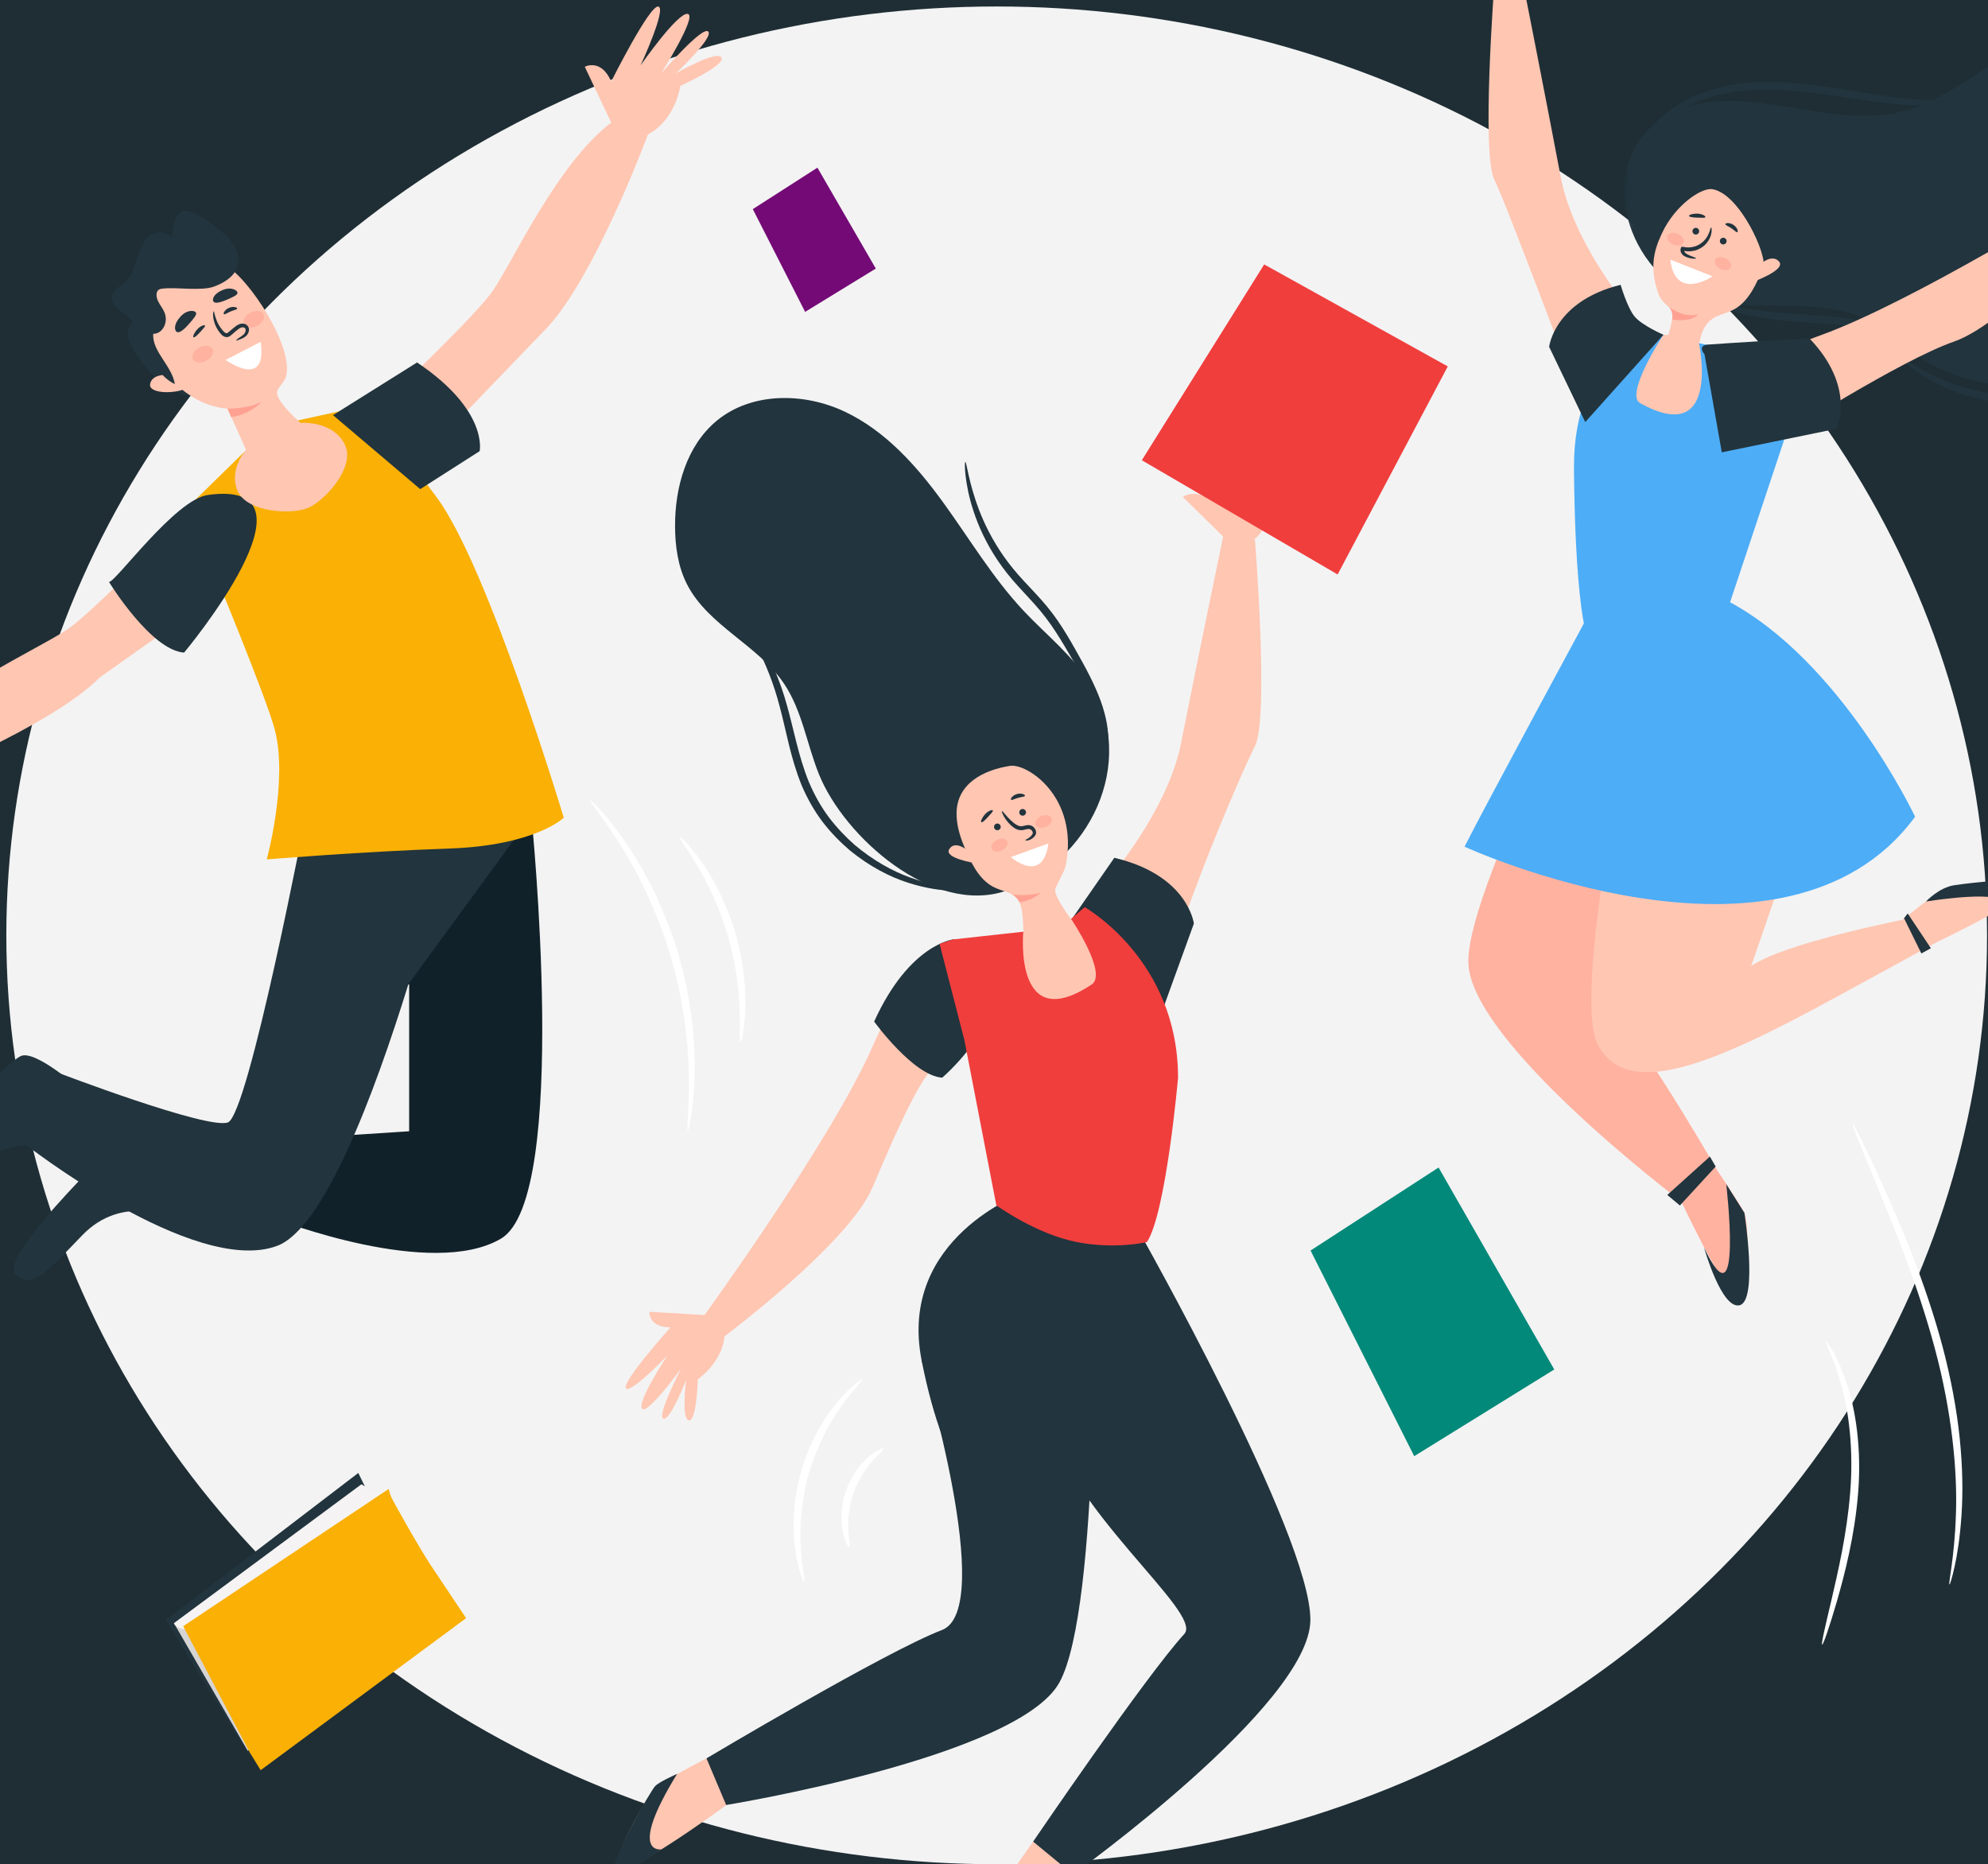 <svg width="273" height="256" viewBox="0 0 273 256" fill="none" xmlns="http://www.w3.org/2000/svg">
<rect width="273" height="256" fill="#E5E5E5"/>
<g clip-path="url(#clip0_0_1)">
<rect width="411" height="5986" transform="translate(-60 -2698)" fill="#1F2E35"/>
<ellipse cx="136" cy="127.554" rx="136" ry="127.554" transform="matrix(-1 0 0 1 272.869 0.89)" fill="#F3F3F3"/>
<path fill-rule="evenodd" clip-rule="evenodd" d="M250.738 184.181C250.796 184.147 251.162 184.63 251.703 185.581C252.247 186.53 252.923 187.97 253.552 189.829C254.84 193.534 255.649 199.003 255.169 204.967C254.694 210.931 253.315 216.166 252.252 219.892C251.164 223.62 250.363 225.882 250.225 225.844C250.072 225.802 250.613 223.461 251.506 219.697C252.376 215.933 253.617 210.726 254.082 204.885C254.549 199.045 253.884 193.73 252.815 190.055C251.777 186.362 250.566 184.27 250.738 184.181Z" fill="white"/>
<path fill-rule="evenodd" clip-rule="evenodd" d="M254.411 154.334C254.479 154.304 254.922 155.114 255.661 156.609C256.399 158.103 257.436 160.281 258.663 162.998C261.097 168.433 264.373 176.041 266.75 184.874C267.918 189.292 268.714 193.587 269.117 197.532C269.523 201.476 269.565 205.059 269.361 208.049C269.165 211.041 268.787 213.442 268.423 215.075C268.064 216.711 267.779 217.592 267.715 217.577C267.513 217.538 268.403 213.938 268.592 208.014C268.826 202.102 268.05 193.888 265.696 185.155C263.346 176.418 260.204 168.806 257.955 163.304C256.823 160.551 255.907 158.322 255.273 156.782C254.654 155.235 254.342 154.365 254.411 154.334Z" fill="white"/>
<path fill-rule="evenodd" clip-rule="evenodd" d="M118.425 189.365C118.551 189.501 117.314 190.68 115.71 192.87C115.311 193.42 114.879 194.021 114.474 194.709C114.031 195.37 113.646 196.13 113.218 196.914C112.421 198.513 111.665 200.329 111.081 202.307C110.523 204.292 110.198 206.232 110.022 208.01C109.969 208.901 109.892 209.75 109.914 210.545C109.892 211.343 109.938 212.083 109.982 212.761C110.176 215.468 110.597 217.125 110.418 217.173C110.309 217.21 109.617 215.61 109.215 212.84C109.119 212.148 109.027 211.387 109.01 210.564C108.948 209.742 108.992 208.863 109.02 207.936C109.145 206.09 109.453 204.066 110.034 202.005C110.638 199.951 111.453 198.074 112.33 196.443C112.799 195.643 113.228 194.875 113.718 194.213C114.17 193.524 114.653 192.929 115.103 192.394C116.916 190.262 118.353 189.276 118.425 189.365Z" fill="white"/>
<path fill-rule="evenodd" clip-rule="evenodd" d="M121.327 198.921C121.419 199.067 120.73 199.594 119.83 200.602C119.374 201.099 118.894 201.744 118.422 202.492C117.969 203.252 117.536 204.125 117.196 205.086C116.87 206.053 116.674 207.007 116.562 207.886C116.473 208.765 116.453 209.568 116.505 210.242C116.592 211.59 116.811 212.43 116.648 212.489C116.531 212.538 116.041 211.769 115.741 210.344C115.584 209.634 115.52 208.764 115.561 207.801C115.624 206.84 115.808 205.787 116.165 204.731C116.535 203.679 117.04 202.737 117.582 201.941C118.143 201.157 118.73 200.513 119.291 200.05C120.405 199.112 121.265 198.809 121.327 198.921Z" fill="white"/>
<path fill-rule="evenodd" clip-rule="evenodd" d="M81.04 109.869C81.096 109.82 81.584 110.3 82.422 111.216C82.847 111.669 83.349 112.24 83.881 112.944C84.418 113.641 85.064 114.416 85.671 115.347C85.984 115.806 86.312 116.287 86.653 116.789C86.991 117.294 87.298 117.846 87.639 118.404C88.337 119.512 88.964 120.763 89.644 122.068C90.93 124.714 92.16 127.718 93.139 130.975C94.087 134.241 94.688 137.431 95.048 140.351C95.185 141.817 95.339 143.207 95.355 144.516C95.371 145.17 95.414 145.8 95.405 146.408C95.391 147.015 95.377 147.596 95.364 148.152C95.361 149.265 95.24 150.265 95.168 151.143C95.104 152.023 94.993 152.774 94.882 153.385C94.677 154.61 94.529 155.278 94.454 155.268C94.262 155.242 94.624 152.529 94.594 148.144C94.583 147.596 94.574 147.023 94.564 146.424C94.551 145.826 94.487 145.206 94.452 144.564C94.398 143.277 94.212 141.913 94.051 140.476C93.642 137.613 93.023 134.49 92.093 131.284C91.131 128.088 89.954 125.13 88.741 122.504C88.095 121.21 87.509 119.964 86.856 118.855C86.536 118.296 86.252 117.741 85.938 117.233C85.622 116.726 85.318 116.238 85.029 115.773C82.671 112.076 80.891 109.995 81.04 109.869Z" fill="white"/>
<path fill-rule="evenodd" clip-rule="evenodd" d="M93.387 114.978C93.48 114.895 94.732 116.067 96.325 118.325C97.126 119.449 97.971 120.865 98.793 122.499C99.591 124.143 100.353 126.011 100.961 128.034C101.551 130.064 101.926 132.046 102.149 133.861C102.346 135.679 102.407 137.326 102.345 138.706C102.234 141.466 101.819 143.13 101.697 143.111C101.522 143.09 101.662 141.405 101.573 138.705C101.538 137.356 101.399 135.753 101.153 133.992C100.881 132.233 100.488 130.315 99.916 128.344C99.325 126.378 98.613 124.554 97.886 122.93C97.134 121.317 96.38 119.897 95.677 118.744C94.284 116.43 93.252 115.091 93.387 114.978Z" fill="white"/>
<path fill-rule="evenodd" clip-rule="evenodd" d="M50.151 204.206L49.201 202.268L22.776 222.459L34.305 241.135L60.609 218.956L50.151 204.206Z" fill="#22343D"/>
<path fill-rule="evenodd" clip-rule="evenodd" d="M23.883 222.891L34.011 240.405L34.658 240.116L25.639 223.74L23.883 222.891Z" fill="#D7D4D4"/>
<path fill-rule="evenodd" clip-rule="evenodd" d="M49.628 203.823L23.883 222.89C23.883 222.89 23.991 223.3 24.63 223.552C25.269 223.805 25.639 223.74 25.639 223.74L52.705 205.216C52.705 205.216 51.145 204.853 50.579 204.431C50.013 204.007 49.628 203.823 49.628 203.823Z" fill="#F5F3F3"/>
<path fill-rule="evenodd" clip-rule="evenodd" d="M53.368 204.468L25.156 223.312L34.319 240.677L35.795 243.082L64.007 222.202C64.007 222.202 61.036 217.767 59.252 215.089C57.468 212.411 53.965 206.096 53.775 205.691C53.584 205.287 53.368 204.468 53.368 204.468Z" fill="#FAB005"/>
<path fill-rule="evenodd" clip-rule="evenodd" d="M18.602 43.858C18.602 43.858 16.926 45.018 17.764 46.951C18.602 48.884 22.275 54.619 27.236 54.426C27.44 54.419 20.986 43.858 20.986 43.858H18.602Z" fill="#22343D"/>
<path fill-rule="evenodd" clip-rule="evenodd" d="M11.011 149.584C11.011 149.584 4.806 144.041 2.82 145.034C0.393 146.247 -13.498 159.857 -12.955 166.269C-12.732 168.896 -9.675 166.646 -4.228 160.995C1.222 155.345 8.083 157.766 8.083 157.766L11.011 149.584Z" fill="#22343D"/>
<path fill-rule="evenodd" clip-rule="evenodd" d="M26.087 158.932L18.597 154.438C18.597 154.438 -0.819 172.64 2.214 175.067C4.515 176.908 5.867 175.257 11.316 169.606C16.763 163.957 23.666 167.206 23.666 167.206L26.087 158.932Z" fill="#22343D"/>
<path fill-rule="evenodd" clip-rule="evenodd" d="M71.842 99.046L73.247 118.993L42.066 110.869L71.842 99.046Z" fill="#F3A683"/>
<path fill-rule="evenodd" clip-rule="evenodd" d="M42.066 111.556C42.066 111.556 69.341 113.275 72.972 112.063C72.972 112.063 78.302 164.426 68.818 170.075C59.334 175.726 38.05 167.452 38.05 167.452L43.797 156.152L56.187 155.345V135.166L55.298 135.368L42.066 111.556Z" fill="#112129"/>
<path fill-rule="evenodd" clip-rule="evenodd" d="M7.878 147.273C7.878 147.273 1.017 150.099 3.237 156.96C3.237 156.96 26.655 175.323 38.05 171.085C44.434 168.711 51.292 150.598 56.09 135.123L72.973 112.063C72.973 112.063 65.01 112.461 62.354 112.451C57.277 112.432 42.067 111.556 42.067 111.556C42.067 111.556 34.122 153.126 31.291 154.134C28.46 155.142 7.878 147.273 7.878 147.273Z" fill="#22343D"/>
<path fill-rule="evenodd" clip-rule="evenodd" d="M48.422 59.418C48.422 59.418 64.768 44.081 67.592 40.045C70.417 36.009 76.472 22.489 83.936 16.839L80.305 9.171C80.305 9.171 82.525 7.96 83.936 11.188C83.936 11.188 89.182 0.696 90.394 0.897C91.605 1.098 87.973 8.969 87.973 8.969C87.973 8.969 93.019 1.704 94.431 1.906C95.842 2.108 90.798 10.073 90.798 10.073C90.798 10.073 96.447 3.521 97.255 4.328C98.062 5.135 92.816 10.073 92.816 10.073C92.816 10.073 98.466 6.829 99.071 7.899C99.677 8.969 93.421 11.794 93.421 11.794C93.421 11.794 92.816 16.435 88.982 18.453C88.982 18.453 81.391 38.962 74.53 45.621L52.49 68.527L48.422 59.418Z" fill="#FFC6B2"/>
<path fill-rule="evenodd" clip-rule="evenodd" d="M28.91 67.367C28.91 67.367 13.422 83.568 9.36 86.355C5.297 89.14 -8.278 95.07 -13.997 102.482L-21.631 98.778C-21.631 98.778 -22.862 100.986 -19.647 102.429C-19.647 102.429 -30.189 107.577 -29.997 108.79C-29.808 110.003 -21.904 106.444 -21.904 106.444C-21.904 106.444 -29.216 111.422 -29.027 112.836C-28.838 114.249 -20.827 109.279 -20.827 109.279C-20.827 109.279 -27.432 114.867 -26.632 115.682C-25.833 116.497 -20.845 111.298 -20.845 111.298C-20.845 111.298 -24.142 116.917 -23.077 117.532C-22.013 118.147 -19.13 111.918 -19.13 111.918C-19.13 111.918 -14.484 111.358 -12.429 107.542C-12.429 107.542 6.997 99.813 13.72 93.014L37.895 75.885L28.91 67.367Z" fill="#FFC6B2"/>
<path fill-rule="evenodd" clip-rule="evenodd" d="M34.716 60.909L26.883 68.578L28.869 77.222C28.869 77.222 36.587 95.75 37.753 100.27C39.567 107.298 36.633 118.015 36.633 118.015C36.633 118.015 49.717 116.929 61.621 116.525C73.525 116.121 77.419 112.286 77.419 112.286C77.419 112.286 67.098 77.91 59.972 68.3C52.845 58.693 50.253 55.685 50.253 55.685L39.76 57.978L34.716 60.909Z" fill="#FAB005"/>
<path fill-rule="evenodd" clip-rule="evenodd" d="M57.706 67.167L65.867 61.952C65.867 61.952 67.114 56.365 57.271 49.774L45.73 57.007L57.706 67.167Z" fill="#22343D"/>
<path fill-rule="evenodd" clip-rule="evenodd" d="M28.533 67.971C24.058 68.599 15.882 79.939 14.97 79.918C14.97 79.918 20.724 89.309 25.283 89.614C25.283 89.614 45.344 65.613 28.533 67.971Z" fill="#22343D"/>
<path fill-rule="evenodd" clip-rule="evenodd" d="M44.329 60.592C44.329 60.592 37.825 55.732 38.05 53.795C38.108 53.307 39.009 52.515 39.243 51.812C40.504 48.028 34.424 38.28 30.689 36.225C27.75 34.609 29.038 34.467 22.853 38.142C16.668 41.817 20.192 48.173 22.954 51.46C25.565 54.567 28.555 55.898 31.246 56.123L35.071 64.62L44.329 60.592Z" fill="#FFC6B2"/>
<path fill-rule="evenodd" clip-rule="evenodd" d="M32.592 67.338C31.362 64.32 33.692 60.52 37.795 58.846C41.901 57.171 46.224 58.26 47.456 61.276C48.686 64.293 44.556 68.828 42.25 69.768C39.945 70.708 33.822 70.354 32.592 67.338Z" fill="#FFC6B2"/>
<path fill-rule="evenodd" clip-rule="evenodd" d="M22.954 51.46C22.954 51.46 20.844 51.344 20.61 52.749C20.375 54.156 24.477 54.156 26.001 53.101L22.954 51.46Z" fill="#FFC6B2"/>
<path fill-rule="evenodd" clip-rule="evenodd" d="M24.009 52.749C23.608 50.209 20.901 48.32 21.036 45.844C22.334 45.855 23.167 44.248 22.576 42.874C22.344 42.334 21.95 41.872 21.699 41.34C21.448 40.808 21.381 40.111 21.766 39.81C21.949 39.668 22.195 39.644 22.432 39.62C24.356 39.422 27.652 39.999 29.422 39.343C31.108 38.718 32.914 37.503 32.739 35.438C32.586 33.64 30.998 32.182 29.539 31.08C28.703 30.448 26.315 28.797 25.415 28.947C24.039 29.175 23.706 31.01 23.607 32.546C22.645 31.63 21.226 31.777 20.389 32.522C19.553 33.267 19.157 34.452 18.792 35.594C18.427 36.738 18.041 37.925 17.215 38.685C16.446 39.393 15.23 39.929 15.389 41.133C15.579 42.568 17.453 43.078 18.32 44.302C18.107 44.002 17.926 45.918 18.049 46.242C18.419 47.221 19.342 47.868 20.009 48.617C21.43 50.212 22.126 51.818 24.009 52.749Z" fill="#22343D"/>
<path fill-rule="evenodd" clip-rule="evenodd" d="M35.793 46.94L30.986 49.426C30.986 49.426 36.759 53.617 35.793 46.94Z" fill="white"/>
<path fill-rule="evenodd" clip-rule="evenodd" d="M29.18 47.926C29.443 48.424 29.054 49.145 28.312 49.535C27.57 49.926 26.756 49.838 26.493 49.34C26.231 48.842 26.619 48.122 27.361 47.73C28.104 47.34 28.918 47.427 29.18 47.926Z" fill="#FFB2A0"/>
<path fill-rule="evenodd" clip-rule="evenodd" d="M36.199 43.132C36.461 43.63 36.072 44.351 35.331 44.741C34.588 45.132 33.774 45.044 33.511 44.546C33.249 44.048 33.638 43.327 34.38 42.937C35.123 42.546 35.936 42.633 36.199 43.132Z" fill="#FFB2A0"/>
<path fill-rule="evenodd" clip-rule="evenodd" d="M32.438 46.764C32.415 46.736 32.505 46.618 32.713 46.468C32.911 46.315 33.257 46.15 33.513 45.874C33.767 45.606 33.858 45.048 33.469 44.97C33.065 44.832 32.607 45.296 32.08 45.736C31.95 45.844 31.822 45.951 31.694 46.057C31.575 46.166 31.324 46.327 31.064 46.294C30.568 46.214 30.357 45.883 30.166 45.662C29.785 45.173 29.55 44.661 29.42 44.218C29.162 43.323 29.278 42.745 29.34 42.75C29.427 42.746 29.455 43.301 29.783 44.089C29.948 44.48 30.195 44.924 30.554 45.344C30.73 45.557 30.95 45.755 31.107 45.762C31.173 45.765 31.225 45.743 31.349 45.639C31.475 45.533 31.602 45.426 31.73 45.318C31.995 45.104 32.225 44.887 32.528 44.685C32.822 44.487 33.242 44.362 33.618 44.489C34.02 44.595 34.256 45.063 34.186 45.389C34.141 45.72 33.976 45.965 33.788 46.144C33.392 46.474 33.038 46.555 32.815 46.655C32.587 46.741 32.461 46.795 32.438 46.764Z" fill="#22343D"/>
<path fill-rule="evenodd" clip-rule="evenodd" d="M31.245 56.123C31.245 56.123 34.311 56.141 35.974 55.116C35.974 55.116 34.567 56.844 31.752 57.292L31.245 56.123Z" fill="#FFA192"/>
<path fill-rule="evenodd" clip-rule="evenodd" d="M32.575 42.374C32.547 42.526 32.119 42.572 31.666 42.772C31.206 42.958 30.874 43.233 30.747 43.148C30.616 43.079 30.832 42.531 31.453 42.27C32.073 42.007 32.616 42.231 32.575 42.374Z" fill="#22343D"/>
<path fill-rule="evenodd" clip-rule="evenodd" d="M26.566 46.315C26.451 46.23 26.632 45.736 27.073 45.241C27.52 44.737 28.091 44.568 28.151 44.71C28.215 44.847 27.867 45.167 27.476 45.611C27.078 46.053 26.692 46.409 26.566 46.315Z" fill="#22343D"/>
<path fill-rule="evenodd" clip-rule="evenodd" d="M24.238 45.553C23.989 45.369 23.796 44.581 24.746 43.519C25.706 42.434 26.778 42.625 26.907 42.926C27.045 43.222 26.688 43.644 25.846 44.599C24.991 45.55 24.507 45.755 24.238 45.553Z" fill="#22343D"/>
<path fill-rule="evenodd" clip-rule="evenodd" d="M29.285 41.37C29.147 41.113 29.299 40.365 30.535 39.843C31.789 39.305 32.625 39.899 32.613 40.208C32.611 40.515 32.139 40.73 31.037 41.205C29.927 41.67 29.433 41.651 29.285 41.37Z" fill="#22343D"/>
<path fill-rule="evenodd" clip-rule="evenodd" d="M293.021 48.815C293.102 48.895 291.77 50.394 289.006 52.026C286.277 53.656 281.983 55.272 277.043 55.308C272.103 55.345 267.785 53.792 265.032 52.203C262.246 50.612 260.892 49.133 260.971 49.051C261.086 48.906 262.6 50.153 265.391 51.519C268.154 52.891 272.319 54.252 277.034 54.218C281.751 54.182 285.895 52.76 288.638 51.348C291.407 49.941 292.904 48.671 293.021 48.815Z" fill="#22343D"/>
<path fill-rule="evenodd" clip-rule="evenodd" d="M262.886 46.552C262.81 46.718 261.336 46.106 258.851 45.552C257.613 45.26 256.111 45.034 254.438 44.826C252.759 44.641 250.902 44.493 248.942 44.353C246.981 44.216 245.104 44.058 243.399 43.847C241.695 43.621 240.163 43.352 238.901 43.01C236.368 42.349 234.933 41.567 234.983 41.456C235.049 41.29 236.557 41.805 239.066 42.256C240.318 42.495 241.828 42.68 243.51 42.848C245.195 43.002 247.057 43.128 249.021 43.266C250.986 43.406 252.866 43.586 254.569 43.83C256.271 44.098 257.798 44.409 259.047 44.806C261.556 45.572 262.942 46.448 262.886 46.552Z" fill="#22343D"/>
<mask id="mask0_0_1" style="mask-type:luminance" maskUnits="userSpaceOnUse" x="223" y="4" width="99" height="49">
<path fill-rule="evenodd" clip-rule="evenodd" d="M223.052 4.505H322V52.985H223.052V4.505Z" fill="white"/>
</mask>
<g mask="url(#mask0_0_1)">
<path fill-rule="evenodd" clip-rule="evenodd" d="M233.005 14.325C237.714 13.325 242.593 14.186 247.342 14.977C252.091 15.768 257.021 16.482 261.664 15.207C270.046 12.906 276.41 4.437 285.102 4.506C288.682 4.533 292.055 6.062 295.543 6.871C299.873 7.875 304.384 7.767 308.77 8.484C313.157 9.201 317.689 10.965 320.168 14.655C323.11 19.033 322.303 25.21 319.217 29.487C316.13 33.766 311.188 36.371 306.123 37.847C302.591 38.876 298.827 39.472 295.77 41.52C292.678 43.592 290.659 46.927 287.778 49.283C280.549 55.196 269.298 53.501 261.831 47.893C259.955 46.484 258.216 44.849 256.108 43.818C247.534 39.622 235.204 45.177 227.82 37.541C220.321 29.787 221.39 16.788 233.005 14.325Z" fill="#22343D"/>
</g>
<path fill-rule="evenodd" clip-rule="evenodd" d="M230.651 164.507C230.651 164.507 238.507 181.345 239.426 178.227C240.343 175.108 240.039 167.62 239.547 166.551C239.053 165.482 235.842 160.759 235.842 160.759L230.651 164.507Z" fill="#FFB2A0"/>
<path fill-rule="evenodd" clip-rule="evenodd" d="M235.156 25.979C233.653 25.733 230.021 28.147 228.203 32.082C227.186 34.284 226.486 36.522 227.653 40.103C228.203 41.788 229.354 41.999 229.611 42.754C229.936 43.71 228.86 46.722 228.86 46.722L233.148 48.453C233.427 46.384 233.743 44.303 235.852 43.404C236.641 43.068 237.485 42.855 238.229 42.428C240.238 41.276 241.311 38.757 242.136 36.695C242.752 35.154 238.922 26.597 235.156 25.979Z" fill="#FFC6B2"/>
<path fill-rule="evenodd" clip-rule="evenodd" d="M230.051 84.458L222.867 81.576C222.867 81.576 201.546 121.113 201.635 132.083C201.723 143.052 230.917 165.015 230.917 165.015L235.841 160.759C235.841 160.759 226.828 145.043 222.009 139.501C217.19 133.958 230.051 84.458 230.051 84.458Z" fill="#FFB2A0"/>
<path fill-rule="evenodd" clip-rule="evenodd" d="M265.72 129.497C265.72 129.497 281.554 121.985 278.373 121.321C275.191 120.661 267.75 121.571 266.725 122.149C265.699 122.727 261.253 126.311 261.253 126.311L265.72 129.497Z" fill="#FFC6B2"/>
<path fill-rule="evenodd" clip-rule="evenodd" d="M237.108 84.115L226.209 88.081C226.209 88.081 215.308 136.03 219.47 143.558C223.63 151.089 235.318 146.105 251.964 137.02L265.906 129.409L261.252 126.312C261.252 126.312 245.028 129.491 240.472 132.661C240.472 132.661 242.849 125.924 246.02 116.413C249.19 106.902 251.376 97.193 237.108 84.115Z" fill="#FFC6B2"/>
<path fill-rule="evenodd" clip-rule="evenodd" d="M223.693 51.449C223.693 48.263 224.719 45.959 227.904 45.959C231.09 45.959 235.494 47.076 235.494 50.262C235.494 53.45 232.984 58.623 229.796 58.623C226.611 58.623 223.693 54.636 223.693 51.449Z" fill="#FFC6B2"/>
<path fill-rule="evenodd" clip-rule="evenodd" d="M226.209 45.503C226.209 45.503 216.303 34.782 214.321 24.279C212.339 13.779 208.972 -3.262 208.972 -3.262L205.207 -2.178C205.207 -2.178 203.423 21.11 205.207 24.676C206.99 28.243 215.703 51.987 218.356 58.223L226.209 45.503Z" fill="#FFC6B2"/>
<path fill-rule="evenodd" clip-rule="evenodd" d="M236.852 53.858C236.852 53.858 237.613 50.523 250.14 45.991C262.667 41.459 286.3 26.769 286.3 26.769L288.658 29.467C288.658 29.467 275.817 44.299 268.346 46.901C260.876 49.503 245.009 59.761 243.376 60.582C240.907 61.824 240.937 63.387 236.852 53.858Z" fill="#FFC6B2"/>
<path fill-rule="evenodd" clip-rule="evenodd" d="M226.209 45.503C226.209 45.503 216.145 48.765 216.145 64.08C216.145 64.08 216.151 85.055 218.523 88.871C218.523 88.871 222.379 89.859 227.187 88.871C232.228 87.835 237.108 84.116 237.108 84.116L245.025 60.346L244.078 49.21L233.313 47.131C233.313 47.131 236.401 61.562 225.229 55.358C223.057 54.153 228.423 45.965 228.423 45.965L226.209 45.503Z" fill="#4DADF7"/>
<path fill-rule="evenodd" clip-rule="evenodd" d="M217.693 57.959L212.733 47.626C212.733 47.626 213.444 41.358 222.549 39.112C222.549 39.112 223.47 42.271 224.479 43.478C225.488 44.685 228.426 45.969 228.426 45.969L217.693 57.959Z" fill="#22343D"/>
<path fill-rule="evenodd" clip-rule="evenodd" d="M236.443 62.112L252.213 58.879C252.213 58.879 254.956 53.198 248.454 46.44C248.454 46.44 236.153 47.183 234.561 47.316C232.993 47.446 234.069 48.653 234.069 48.653L236.443 62.112Z" fill="#22343D"/>
<path fill-rule="evenodd" clip-rule="evenodd" d="M218.498 83.762C218.498 83.762 203.581 111.341 201.117 116.268C201.117 116.268 245.124 136.483 262.988 112.151C262.988 112.151 252.826 90.643 237.117 82.455L230.34 80.425L218.763 83.629" fill="#4DADF7"/>
<path fill-rule="evenodd" clip-rule="evenodd" d="M241.559 36.434C241.559 36.434 243.258 34.735 244.303 35.911C245.349 37.087 240.514 38.786 240.514 38.786L241.559 36.434Z" fill="#FFC6B2"/>
<path fill-rule="evenodd" clip-rule="evenodd" d="M272.639 13.259C272.655 13.318 271.999 13.602 270.746 13.9C269.496 14.2 267.641 14.473 265.337 14.52C263.035 14.566 260.297 14.362 257.3 13.955C254.301 13.558 251.043 12.973 247.615 12.6C244.193 12.234 240.903 12.167 237.988 12.638C235.073 13.101 232.55 14.055 230.622 15.17C228.693 16.294 227.351 17.541 226.527 18.485C225.699 19.429 225.326 20.032 225.242 19.982C225.196 19.958 225.445 19.278 226.196 18.22C226.942 17.164 228.258 15.771 230.222 14.512C232.184 13.26 234.791 12.185 237.822 11.646C240.856 11.101 244.249 11.143 247.731 11.516C251.216 11.896 254.478 12.513 257.442 12.961C260.405 13.417 263.084 13.697 265.339 13.749C269.861 13.875 272.597 13.073 272.639 13.259Z" fill="#22343D"/>
<path fill-rule="evenodd" clip-rule="evenodd" d="M232.906 35.469C232.901 35.536 232.417 35.583 231.678 35.337C231.495 35.273 231.28 35.189 231.079 35.005C230.98 34.913 230.888 34.791 230.831 34.644C230.75 34.438 230.757 34.205 230.837 34.027C230.861 33.991 230.859 33.907 230.906 33.905L231.049 33.9C231.141 33.887 231.25 33.918 231.357 33.937C231.552 33.975 231.614 33.969 231.753 33.979C231.997 33.984 232.249 33.959 232.502 33.903C233.534 33.686 234.224 32.935 234.533 32.318C234.858 31.696 234.887 31.229 234.973 31.234C235.034 31.226 235.155 31.723 234.887 32.473C234.75 32.841 234.513 33.262 234.13 33.632C233.749 34.001 233.221 34.304 232.622 34.435C232.322 34.502 232.022 34.527 231.732 34.512C231.606 34.506 231.407 34.48 231.349 34.468C231.296 34.459 231.303 34.447 231.292 34.453C231.286 34.46 231.283 34.47 231.284 34.485C231.305 34.556 231.344 34.625 231.399 34.686C231.509 34.81 231.669 34.903 231.826 34.981C232.464 35.295 232.918 35.387 232.906 35.469Z" fill="#22343D"/>
<path fill-rule="evenodd" clip-rule="evenodd" d="M229.368 35.653L235.178 37.942C235.178 37.942 230.072 41.462 229.368 35.653Z" fill="white"/>
<path fill-rule="evenodd" clip-rule="evenodd" d="M237.659 36.754C237.453 37.146 236.813 37.215 236.23 36.907C235.646 36.601 235.341 36.035 235.546 35.643C235.753 35.251 236.393 35.182 236.977 35.489C237.56 35.796 237.865 36.362 237.659 36.754Z" fill="#FFB2A0"/>
<path fill-rule="evenodd" clip-rule="evenodd" d="M231.175 33.316C230.998 33.723 230.366 33.84 229.761 33.578C229.156 33.316 228.808 32.775 228.984 32.369C229.16 31.962 229.793 31.845 230.398 32.107C231.002 32.369 231.351 32.91 231.175 33.316Z" fill="#FFB2A0"/>
<path fill-rule="evenodd" clip-rule="evenodd" d="M229.022 42.024C229.022 42.024 231.059 43.73 233.184 43.181C233.184 43.181 232.451 44.279 229.631 43.876C229.631 43.876 229.865 42.665 229.022 42.024Z" fill="#FFA192"/>
<path fill-rule="evenodd" clip-rule="evenodd" d="M237.101 33.106C237.101 33.36 236.895 33.566 236.641 33.566C236.387 33.566 236.181 33.36 236.181 33.106C236.181 32.852 236.387 32.645 236.641 32.645C236.895 32.645 237.101 32.852 237.101 33.106Z" fill="#22343D"/>
<path fill-rule="evenodd" clip-rule="evenodd" d="M233.335 31.749C233.335 32.003 233.129 32.209 232.875 32.209C232.621 32.209 232.415 32.003 232.415 31.749C232.415 31.495 232.621 31.289 232.875 31.289C233.129 31.289 233.335 31.495 233.335 31.749Z" fill="#22343D"/>
<path fill-rule="evenodd" clip-rule="evenodd" d="M238.581 31.879C238.438 31.94 238.164 31.607 237.748 31.338C237.341 31.057 236.928 30.931 236.929 30.777C236.915 30.629 237.492 30.509 238.051 30.885C238.611 31.258 238.723 31.835 238.581 31.879Z" fill="#22343D"/>
<path fill-rule="evenodd" clip-rule="evenodd" d="M231.942 29.646C231.932 29.503 232.426 29.322 233.088 29.339C233.762 29.353 234.26 29.68 234.191 29.817C234.127 29.955 233.658 29.895 233.067 29.884C232.472 29.867 231.951 29.802 231.942 29.646Z" fill="#22343D"/>
<path fill-rule="evenodd" clip-rule="evenodd" d="M234.016 171.349C234.016 171.349 236.432 179.927 238.927 179.224C241.423 178.523 239.547 166.551 239.547 166.551L237.057 162.616C237.057 162.616 239.396 182.655 234.016 171.349Z" fill="#22343D"/>
<path fill-rule="evenodd" clip-rule="evenodd" d="M264.489 123.794C264.489 123.794 266.246 121.877 268.377 121.557C270.507 121.238 278.122 120.332 279.241 121.344C280.36 122.356 273.069 125.749 273.069 125.749C273.069 125.749 275.609 124.13 274.554 123.528C272.69 122.462 264.489 123.794 264.489 123.794Z" fill="#22343D"/>
<path fill-rule="evenodd" clip-rule="evenodd" d="M261.468 126.09L263.852 130.931L265.153 130.209L261.973 125.44L261.468 126.09Z" fill="#22343D"/>
<path fill-rule="evenodd" clip-rule="evenodd" d="M234.808 158.818L228.956 164.093L230.69 165.538L235.603 160.191L234.808 158.818Z" fill="#22343D"/>
<path fill-rule="evenodd" clip-rule="evenodd" d="M112.457 106.308C110.792 102.178 110.153 97.58 107.669 93.884C104.096 88.565 97.231 85.926 94.331 80.212C93.1 77.785 92.713 75.009 92.701 72.287C92.677 66.903 94.288 61.179 98.447 57.758C103.226 53.826 110.395 53.881 115.992 56.522C121.587 59.164 125.863 63.958 129.498 68.966C133.133 73.973 136.316 79.347 140.549 83.86C143.688 87.206 147.411 90.091 149.775 94.022C156.257 104.8 149.588 118.435 138.145 122.325C128.09 125.742 115.935 114.943 112.457 106.308Z" fill="#22343D"/>
<path fill-rule="evenodd" clip-rule="evenodd" d="M98.133 182.317C99.128 183.135 98.042 182.568 99.49 183.511C99.167 187.128 95.822 189.406 95.822 189.406C95.822 189.406 95.68 195.164 94.606 195.046C93.529 194.929 94.219 189.501 94.219 189.501C94.219 189.501 92.016 195.173 91.085 194.812C90.153 194.452 93.525 187.944 93.525 187.944C93.525 187.944 88.8 194.448 88.15 193.423C87.502 192.398 91.66 186.122 91.66 186.122C91.66 186.122 86.526 191.505 85.946 190.633C85.366 189.764 92.073 182.278 92.073 182.278C88.969 182.244 89.189 180.132 89.189 180.132L96.749 180.58C96.749 180.58 97.675 181.939 98.133 182.317Z" fill="#FFC6B2"/>
<path fill-rule="evenodd" clip-rule="evenodd" d="M170.357 73.722C171.651 73.949 170.647 73.52 172.326 74.008C175.083 71.504 174.717 67.568 174.717 67.568C174.717 67.568 179.341 63.86 178.574 63.135C177.803 62.409 173.792 66.316 173.792 66.316C173.792 66.316 177.055 61.131 176.177 60.665C175.301 60.199 172.081 66.777 172.081 66.777C172.081 66.777 174.45 59.195 173.204 59.353C171.961 59.513 169.423 66.528 169.423 66.528C169.423 66.528 170.616 59.346 169.542 59.46C168.468 59.573 166.73 68.981 166.73 68.981C164.198 66.921 162.426 68.24 162.426 68.24L167.967 73.673C167.967 73.673 169.763 73.619 170.357 73.722Z" fill="#FFC6B2"/>
<path fill-rule="evenodd" clip-rule="evenodd" d="M138.708 105.168C141.047 104.803 148.179 109.425 146.364 118.812C146.213 119.6 145.183 121.335 144.927 122.052C144.603 122.961 147.126 126.287 147.126 126.287L140.613 128.368C140.335 126.401 140.802 123.525 138.698 122.671C137.91 122.351 137.068 122.148 136.325 121.743C134.319 120.648 133.249 118.252 132.425 116.291C131.81 114.825 131.341 113.248 131.359 111.658C131.402 107.653 134.949 105.756 138.708 105.168Z" fill="#FFC6B2"/>
<path fill-rule="evenodd" clip-rule="evenodd" d="M151.751 130.876C151.751 127.497 150.679 126.207 147.133 126.207C143.587 126.207 138.906 127.497 138.906 130.876C138.906 134.255 141.41 138.484 144.958 138.484C148.503 138.484 151.751 134.255 151.751 130.876Z" fill="#FFC6B2"/>
<path fill-rule="evenodd" clip-rule="evenodd" d="M148.95 124.57C148.95 124.57 159.976 113.201 162.182 102.065C164.388 90.929 168.136 72.859 168.136 72.859L172.326 74.008C172.326 74.008 174.312 98.704 172.326 102.485C170.342 106.268 159.094 132.532 159.314 139.255L148.95 124.57Z" fill="#FFC6B2"/>
<path fill-rule="evenodd" clip-rule="evenodd" d="M129.295 130.074C129.295 130.074 125.546 130.704 119.812 143.732C114.078 156.759 96.436 181.012 96.436 181.012L99.303 183.652C99.303 183.652 116.504 170.836 119.812 163.062C123.119 155.289 127.31 145.623 129.295 146.043C131.28 146.464 139.66 134.906 129.295 130.074Z" fill="#FFC6B2"/>
<path fill-rule="evenodd" clip-rule="evenodd" d="M158.815 140.992L163.949 126.822C163.949 126.822 163.157 120.176 153.024 117.793L147.283 126.064L158.815 140.992Z" fill="#22343D"/>
<path fill-rule="evenodd" clip-rule="evenodd" d="M131.008 128.987C131.008 128.987 124.95 129.497 120.041 140.281C120.041 140.281 125.44 147.735 129.39 147.986C129.39 147.986 144.061 135.446 131.008 128.987Z" fill="#22343D"/>
<path fill-rule="evenodd" clip-rule="evenodd" d="M147.65 256.866C147.65 256.866 138.906 274.721 137.884 271.415C136.863 268.108 137.201 260.167 137.748 259.033C138.298 257.899 141.873 252.891 141.873 252.891L147.65 256.866Z" fill="#FFC6B2"/>
<path fill-rule="evenodd" clip-rule="evenodd" d="M148.318 171.98L156.314 168.923C156.314 168.923 180.044 210.851 179.946 222.483C179.847 234.114 147.354 257.405 147.354 257.405L141.873 252.891C141.873 252.891 157.274 230.247 162.637 224.37C165.319 221.432 146.121 207.03 143.213 193.173C140.305 179.315 148.318 171.98 148.318 171.98Z" fill="#22343D"/>
<path fill-rule="evenodd" clip-rule="evenodd" d="M100.243 247.512C100.243 247.512 83.887 259.568 84.567 256.185C85.25 252.798 89.368 245.887 90.4 245.118C91.434 244.351 97.018 241.458 97.018 241.458L100.243 247.512Z" fill="#FFC6B2"/>
<path fill-rule="evenodd" clip-rule="evenodd" d="M126.563 186.827L150.22 173.117C150.22 173.117 151.159 220.743 145.48 231.04C139.801 241.338 99.72 247.862 99.72 247.862L97.018 241.459C97.018 241.459 121.746 226.725 129.338 223.842C136.931 220.957 126.563 186.827 126.563 186.827Z" fill="#22343D"/>
<path fill-rule="evenodd" clip-rule="evenodd" d="M140.652 163.739C140.652 163.739 123.234 169.906 126.564 186.828C129.893 203.748 135.443 206.92 135.443 206.92L145.433 190.529L155.462 169.063L145.433 167.791L140.652 163.739Z" fill="#22343D"/>
<path fill-rule="evenodd" clip-rule="evenodd" d="M148.95 124.57C148.95 124.57 161.775 131.757 161.775 147.997C161.775 147.997 160.145 166.513 157.505 170.558C157.505 170.558 153.213 171.606 147.861 170.558C142.25 169.459 136.82 165.516 136.82 165.516L132.438 142.847L129.028 129.612L130.877 129.002L140.522 127.943C140.522 127.943 139.136 142.351 149.906 135.196C152.174 133.689 147.082 126.176 147.082 126.176L148.95 124.57Z" fill="#F03E3D"/>
<path fill-rule="evenodd" clip-rule="evenodd" d="M156.8 63.199L183.688 78.885L198.814 50.315L173.605 36.31L156.8 63.199Z" fill="#F03E3D"/>
<path fill-rule="evenodd" clip-rule="evenodd" d="M194.207 199.961L213.438 188.056L197.55 160.323L179.971 171.723L194.207 199.961Z" fill="#02897A"/>
<path fill-rule="evenodd" clip-rule="evenodd" d="M110.564 42.826L120.27 36.879L112.251 23.023L103.379 28.718L110.564 42.826Z" fill="#740A76"/>
<path fill-rule="evenodd" clip-rule="evenodd" d="M99.52 81.786C99.571 81.741 100.164 82.279 101.103 83.379C102.038 84.48 103.314 86.153 104.594 88.412C105.879 90.661 107.15 93.515 108.058 96.828C108.998 100.116 109.628 103.812 111.072 107.372C111.822 109.131 112.731 110.769 113.813 112.216C114.904 113.654 116.114 114.916 117.36 116.017C119.906 118.16 122.574 119.634 124.951 120.485C127.325 121.349 129.359 121.736 130.773 121.875C132.186 122.031 132.985 122.054 132.985 122.147C132.989 122.205 132.193 122.326 130.743 122.299C129.293 122.288 127.182 122.011 124.697 121.214C122.209 120.428 119.399 118.974 116.712 116.784C115.394 115.659 114.113 114.356 112.959 112.858C111.814 111.352 110.848 109.63 110.063 107.786C108.558 104.065 107.963 100.336 107.088 97.091C106.252 93.836 105.091 91.034 103.916 88.78C102.748 86.52 101.59 84.806 100.768 83.638C99.942 82.472 99.458 81.841 99.52 81.786Z" fill="#22343D"/>
<path fill-rule="evenodd" clip-rule="evenodd" d="M132.555 63.435C132.753 63.404 132.945 66.051 134.426 69.966C135.166 71.916 136.266 74.16 137.846 76.409C138.636 77.535 139.544 78.645 140.573 79.751C141.594 80.861 142.707 81.989 143.758 83.254C145.867 85.807 147.318 88.566 148.684 91.002C150.04 93.462 151.12 95.801 151.669 97.894C152.242 99.981 152.276 101.777 152.094 102.968C151.904 104.165 151.607 104.771 151.558 104.755C151.463 104.73 151.617 104.09 151.671 102.93C151.718 101.772 151.57 100.085 150.93 98.112C150.311 96.132 149.197 93.901 147.808 91.493C146.397 89.087 144.933 86.383 142.919 83.95C141.908 82.732 140.811 81.609 139.783 80.47C138.75 79.338 137.81 78.159 137.017 76.978C135.427 74.616 134.365 72.261 133.7 70.225C133.02 68.19 132.73 66.473 132.593 65.289C132.457 64.104 132.494 63.44 132.555 63.435Z" fill="#22343D"/>
<path fill-rule="evenodd" clip-rule="evenodd" d="M140.799 115.371C140.789 115.295 141.227 115.225 141.64 114.739C141.736 114.627 141.832 114.464 141.83 114.369C141.828 114.266 141.756 114.088 141.633 113.986C141.505 113.872 141.363 113.816 141.176 113.835C140.982 113.85 140.747 113.946 140.439 113.992C139.764 114.081 139.238 113.7 138.892 113.392C138.536 113.067 138.265 112.738 138.063 112.442C137.66 111.848 137.534 111.419 137.596 111.387C137.667 111.349 137.91 111.704 138.365 112.203C138.592 112.45 138.879 112.734 139.217 113.008C139.55 113.274 139.958 113.516 140.365 113.452C140.581 113.424 140.832 113.323 141.139 113.303C141.451 113.272 141.798 113.415 141.988 113.63C142.19 113.849 142.304 114.107 142.28 114.412C142.22 114.725 142.054 114.871 141.917 115.007C141.324 115.527 140.78 115.442 140.799 115.371Z" fill="#22343D"/>
<path fill-rule="evenodd" clip-rule="evenodd" d="M143.977 115.818L138.812 117.696C138.812 117.696 143.194 121.529 143.977 115.818Z" fill="white"/>
<path fill-rule="evenodd" clip-rule="evenodd" d="M138.297 115.498C138.504 115.89 138.198 116.457 137.615 116.764C137.032 117.071 136.392 117.002 136.186 116.61C135.979 116.219 136.285 115.652 136.868 115.345C137.451 115.038 138.091 115.106 138.297 115.498Z" fill="#FFB2A0"/>
<path fill-rule="evenodd" clip-rule="evenodd" d="M144.419 112.359C144.588 112.769 144.231 113.304 143.622 113.555C143.013 113.808 142.382 113.68 142.213 113.27C142.044 112.861 142.401 112.326 143.01 112.074C143.619 111.823 144.25 111.95 144.419 112.359Z" fill="#FFB2A0"/>
<path fill-rule="evenodd" clip-rule="evenodd" d="M138.965 122.808C138.965 122.808 140.693 123.16 142.895 122.61C142.895 122.61 141.809 123.664 140.035 123.91C140.035 123.91 139.638 123.175 138.965 122.808Z" fill="#FFA192"/>
<path fill-rule="evenodd" clip-rule="evenodd" d="M140.731 111.2C140.925 111.364 140.949 111.654 140.784 111.848C140.62 112.042 140.33 112.065 140.136 111.901C139.942 111.738 139.919 111.447 140.083 111.253C140.247 111.059 140.538 111.035 140.731 111.2Z" fill="#22343D"/>
<path fill-rule="evenodd" clip-rule="evenodd" d="M137.261 113.196C137.454 113.36 137.478 113.651 137.314 113.845C137.15 114.038 136.86 114.062 136.665 113.898C136.472 113.733 136.448 113.444 136.612 113.249C136.776 113.056 137.067 113.032 137.261 113.196Z" fill="#22343D"/>
<path fill-rule="evenodd" clip-rule="evenodd" d="M140.751 109.279C140.705 109.426 140.274 109.421 139.8 109.564C139.322 109.693 138.96 109.926 138.842 109.825C138.721 109.741 139.002 109.224 139.65 109.04C140.297 108.853 140.809 109.142 140.751 109.279Z" fill="#22343D"/>
<path fill-rule="evenodd" clip-rule="evenodd" d="M134.756 112.899C134.64 112.814 134.822 112.32 135.263 111.826C135.709 111.321 136.28 111.153 136.34 111.294C136.404 111.431 136.056 111.751 135.665 112.195C135.268 112.637 134.881 112.994 134.756 112.899Z" fill="#22343D"/>
<path fill-rule="evenodd" clip-rule="evenodd" d="M132.809 116.734C132.809 116.734 131.152 115.343 130.357 116.601C129.563 117.86 133.935 118.523 133.935 118.523L132.809 116.734Z" fill="#FFC6B2"/>
<path fill-rule="evenodd" clip-rule="evenodd" d="M92.982 243.595C92.982 243.595 90.608 244.627 89.988 245.247C89.369 245.866 83.69 255.674 84.413 256.913C85.136 258.152 90.831 253.946 90.831 253.946C90.831 253.946 86.066 254.849 92.982 243.595Z" fill="#22343D"/>
</g>
<defs>
<clipPath id="clip0_0_1">
<rect width="411" height="5986" fill="white" transform="translate(-60 -2698)"/>
</clipPath>
</defs>
</svg>
